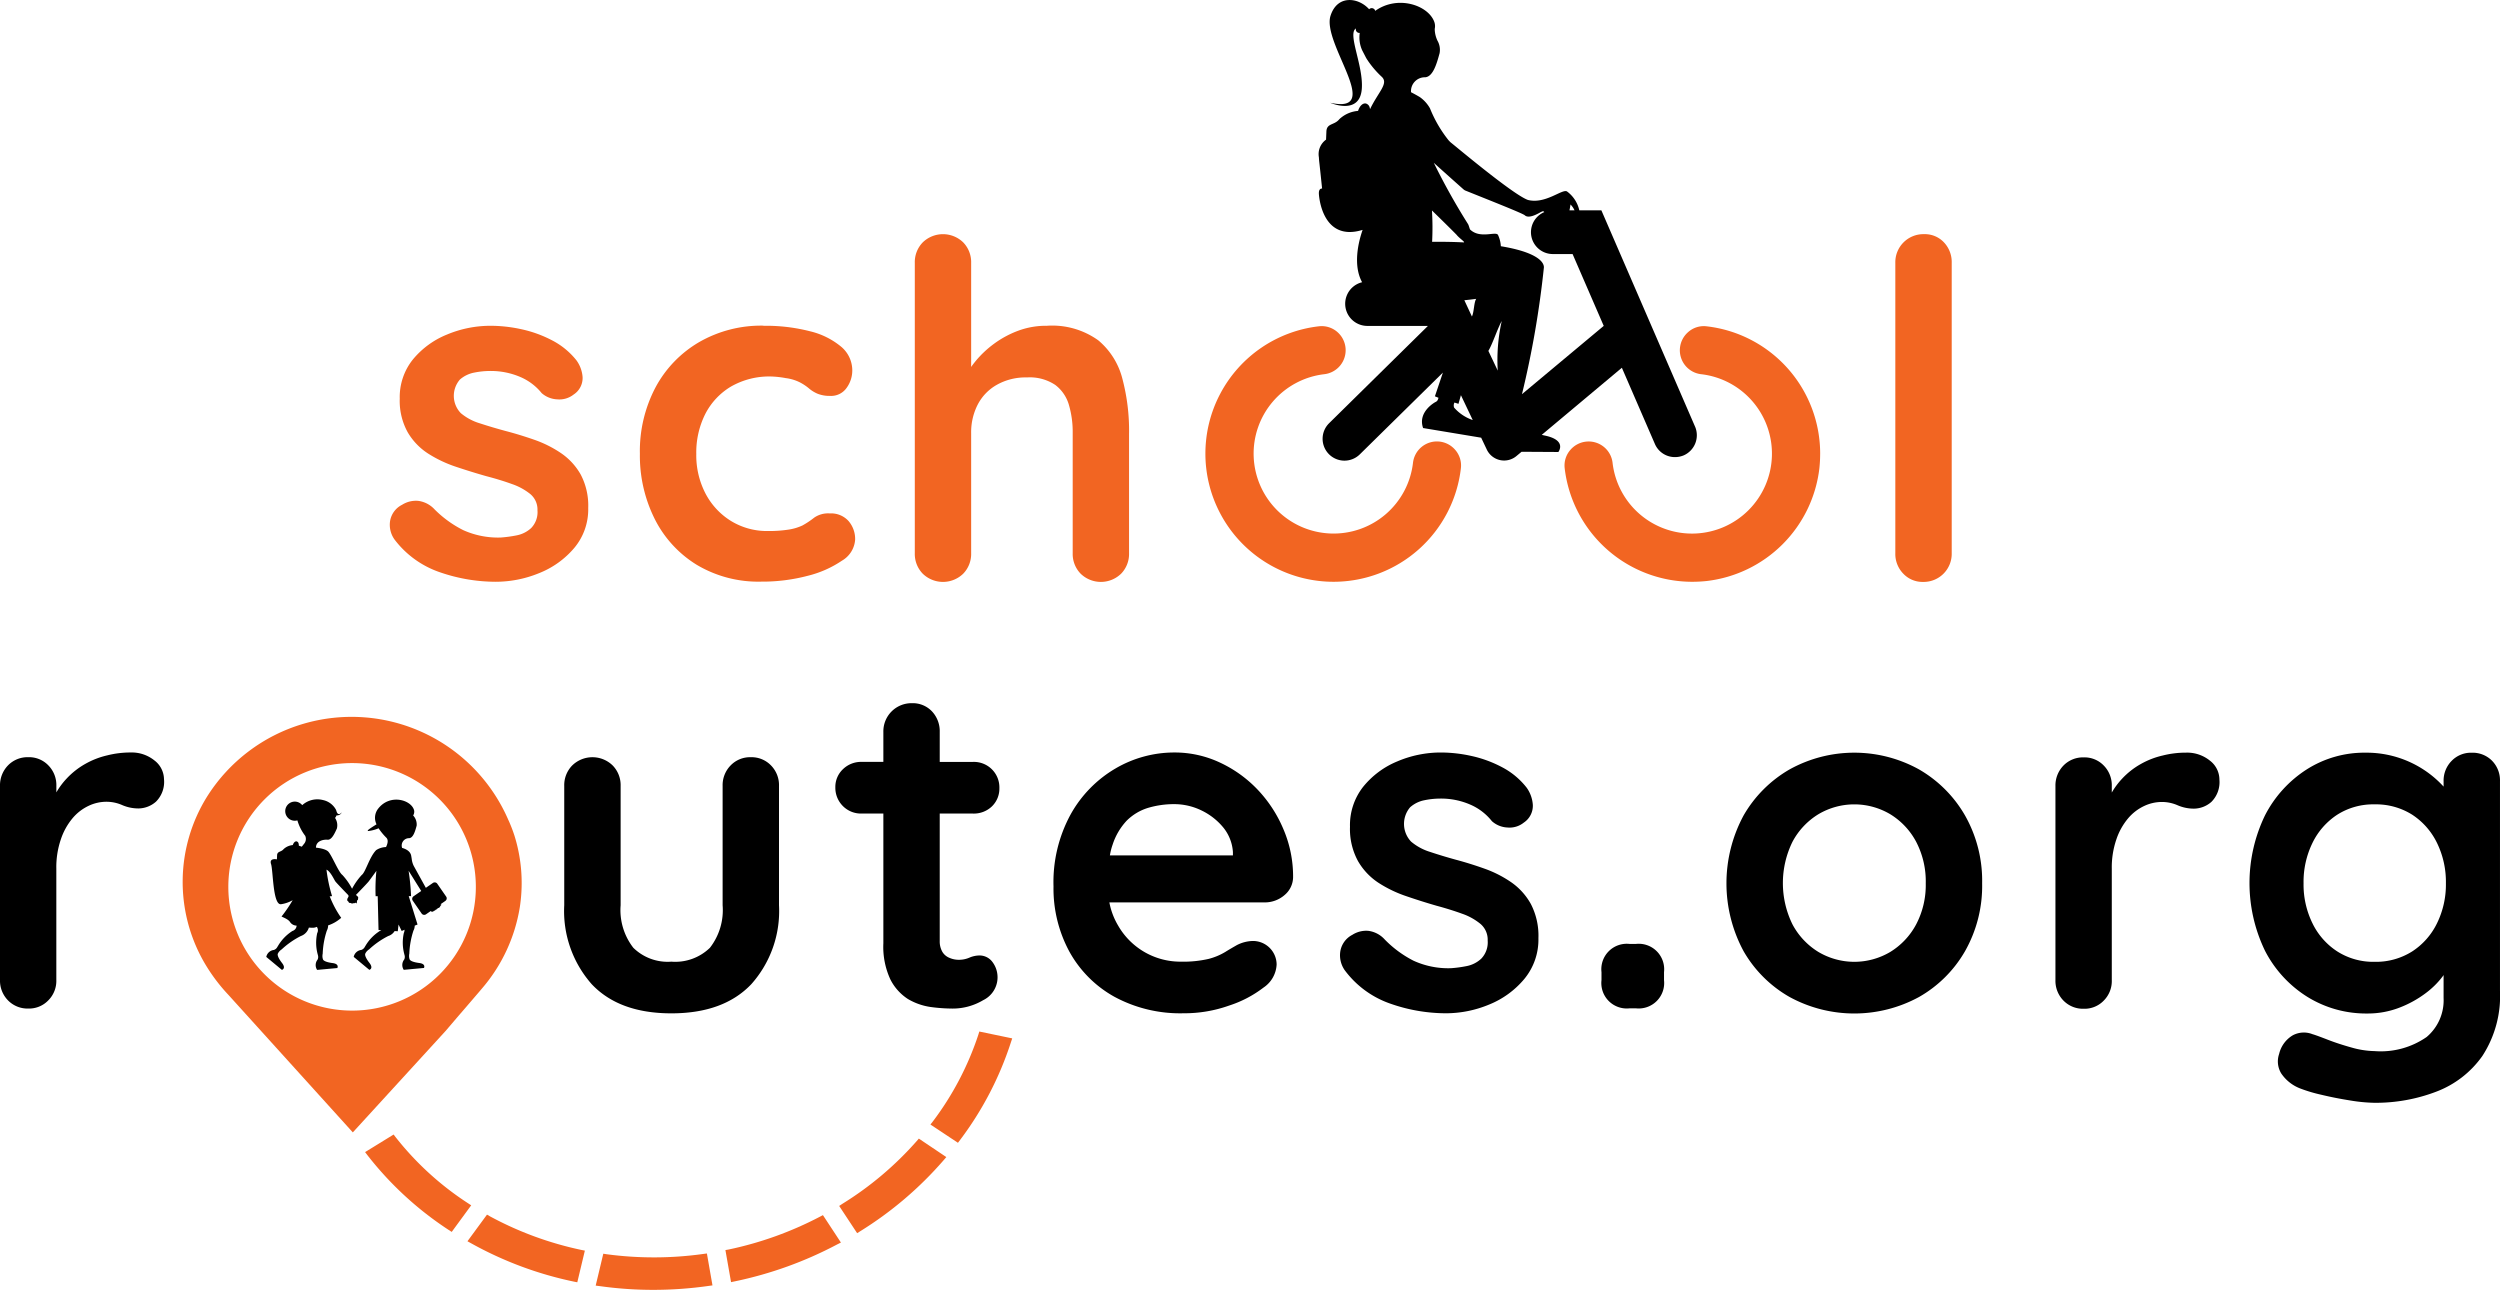 <svg xmlns="http://www.w3.org/2000/svg" width="238.776" height="123.195" viewBox="0 0 238.776 123.195">
  <g id="logo" transform="translate(-18 -17.999)">
    <g id="Group_1" data-name="Group 1" transform="translate(170.959 89.886)">
      <path id="Path_1" data-name="Path 1" d="M253.326,161.265a2.429,2.429,0,0,1-2.694-2.693v-.763a2.43,2.43,0,0,1,2.694-2.693h.584a2.432,2.432,0,0,1,2.694,2.693v.763a2.432,2.432,0,0,1-2.694,2.693Z" transform="translate(-250.632 -136.847)"/>
      <path id="Path_2" data-name="Path 2" d="M293.207,139.812a12.633,12.633,0,0,1-1.637,6.486,11.762,11.762,0,0,1-4.4,4.376,12.913,12.913,0,0,1-12.345,0,11.762,11.762,0,0,1-4.4-4.376,13.653,13.653,0,0,1,0-12.97,11.924,11.924,0,0,1,4.4-4.4,12.754,12.754,0,0,1,12.345,0,11.938,11.938,0,0,1,4.4,4.4,12.632,12.632,0,0,1,1.637,6.484m-5.386,0a8.174,8.174,0,0,0-.919-3.972,6.852,6.852,0,0,0-2.469-2.625,6.72,6.72,0,0,0-6.868,0,6.849,6.849,0,0,0-2.47,2.625,8.948,8.948,0,0,0,0,7.9,6.857,6.857,0,0,0,2.47,2.625,6.72,6.72,0,0,0,6.868,0,6.861,6.861,0,0,0,2.469-2.625,8.074,8.074,0,0,0,.919-3.929" transform="translate(-256.851 -127.333)"/>
      <path id="Path_3" data-name="Path 3" d="M367.922,128.1a2.612,2.612,0,0,0-1.932-.76,2.564,2.564,0,0,0-1.925.782,2.679,2.679,0,0,0-.765,1.954v.5a9.971,9.971,0,0,0-7.45-3.24,10.247,10.247,0,0,0-5.609,1.589,11.377,11.377,0,0,0-4,4.4,14.862,14.862,0,0,0,0,12.928,11.251,11.251,0,0,0,4.04,4.4,10.653,10.653,0,0,0,5.747,1.594,8.351,8.351,0,0,0,3.055-.56,10.275,10.275,0,0,0,2.491-1.371,8.061,8.061,0,0,0,1.657-1.639c.022-.035.045-.068.068-.1v2.188a4.583,4.583,0,0,1-1.617,3.725,7.68,7.68,0,0,1-4.981,1.348,8.474,8.474,0,0,1-2.177-.337c-.823-.229-1.576-.474-2.268-.742s-1.182-.452-1.479-.537a2.242,2.242,0,0,0-1.885.109,2.816,2.816,0,0,0-1.3,1.776,2.2,2.2,0,0,0,.2,1.863,3.845,3.845,0,0,0,1.868,1.457,14.27,14.27,0,0,0,1.971.583c.868.21,1.782.389,2.742.542a15.73,15.73,0,0,0,2.331.224,16.208,16.208,0,0,0,5.878-1.057A9.492,9.492,0,0,0,367,156.307a10.531,10.531,0,0,0,1.685-6.26V130.075a2.672,2.672,0,0,0-.766-1.976m-5.25,15.533a6.666,6.666,0,0,1-2.376,2.691,6.482,6.482,0,0,1-3.593.988,6.4,6.4,0,0,1-3.548-.988,6.658,6.658,0,0,1-2.376-2.691,8.382,8.382,0,0,1-.851-3.816,8.469,8.469,0,0,1,.851-3.862,6.712,6.712,0,0,1,2.376-2.7,6.392,6.392,0,0,1,3.548-.982,6.479,6.479,0,0,1,3.593.982,6.713,6.713,0,0,1,2.376,2.7,8.473,8.473,0,0,1,.851,3.862,8.382,8.382,0,0,1-.851,3.816" transform="translate(-282.87 -127.334)"/>
      <path id="Path_4" data-name="Path 4" d="M332.232,129.893a2.667,2.667,0,0,1-.761,2.136,2.555,2.555,0,0,1-1.661.649,3.885,3.885,0,0,1-1.548-.313,3.755,3.755,0,0,0-1.586-.324,3.968,3.968,0,0,0-1.637.387,4.523,4.523,0,0,0-1.536,1.187,6.17,6.17,0,0,0-1.112,2,8.249,8.249,0,0,0-.437,2.81v10.631a2.64,2.64,0,0,1-.761,1.949,2.552,2.552,0,0,1-1.924.786,2.6,2.6,0,0,1-1.936-.786,2.687,2.687,0,0,1-.761-1.949V130.516a2.724,2.724,0,0,1,.761-1.948,2.6,2.6,0,0,1,1.936-.786,2.549,2.549,0,0,1,1.924.786,2.675,2.675,0,0,1,.761,1.948v.625a7.127,7.127,0,0,1,.974-1.312,7.362,7.362,0,0,1,1.773-1.4,7.778,7.778,0,0,1,2.111-.825,9.061,9.061,0,0,1,2.236-.275,3.453,3.453,0,0,1,2.274.761,2.289,2.289,0,0,1,.911,1.8" transform="translate(-273.215 -127.331)"/>
    </g>
    <g id="Group_2" data-name="Group 2" transform="translate(43.426 94.345)">
      <path id="Path_5" data-name="Path 5" d="M73.773,143.818l-.467.323c.053,0,.095.019.092.043,0,.048-.067.038-.124.172a.235.235,0,0,1-.2.139c0,.056-.1.066-.1.066-.012.094-.136.1-.136.1-.028.1-.145.089-.145.089a.2.2,0,0,1-.275.065l-.032-.037-.456.315a.3.3,0,0,1-.416-.077l-.849-1.228a.3.3,0,0,1,.076-.416l.735-.507-1.207-1.932a21.81,21.81,0,0,1,.236,2.424h-.223l.841,2.711-.268.107a1.038,1.038,0,0,1-.124.479,7.964,7.964,0,0,0-.392,2.191.776.776,0,0,0-.021.149.952.952,0,0,0,.047.392.042.042,0,0,0,.008.016c.057.127.321.264.917.341.66.085.448.473.448.473l-1.931.179a.837.837,0,0,1,.043-.983.575.575,0,0,0,.044-.375c-.013-.065-.034-.124-.047-.185a4.222,4.222,0,0,1-.032-1.972.723.723,0,0,0,.063-.316l-.268.122-.3-.617-.075.642-.3-.02a1.1,1.1,0,0,1-.609.474,7.923,7.923,0,0,0-1.826,1.274.715.715,0,0,0-.121.091.927.927,0,0,0-.243.31.1.1,0,0,0-.007.016c-.05.13.039.415.408.89.407.527-.018.652-.018.652l-1.492-1.239a.838.838,0,0,1,.726-.665.583.583,0,0,0,.3-.233c.036-.055.064-.11.1-.164a4.224,4.224,0,0,1,1.372-1.416.726.726,0,0,0,.137-.07l-.264-.018-.079-3.23h-.2a17.9,17.9,0,0,1,.075-2.424c-.091.134-.256.361-.405.564l-.318.431c-.087.124-.851.918-1.232,1.308.11.092.211.185.216.222a1.132,1.132,0,0,1-.036.271.042.042,0,0,1-.064-.03.29.29,0,0,1,0,.076.933.933,0,0,0-.027.164c0,.038-.014.1-.039.1s-.053-.03-.079-.07a.216.216,0,0,1-.2.051.254.254,0,0,1-.279-.02c-.18.041-.224-.153-.224-.153h0a.142.142,0,0,1-.1-.148.766.766,0,0,1,.014-.082.341.341,0,0,1,.039-.095.12.12,0,0,0,.024-.037.639.639,0,0,0,.042-.091c.043-.087-.061-.185-.061-.185-.389-.4-1.118-1.157-1.2-1.278-.11-.158-.466-.956-.839-1.109a14.587,14.587,0,0,0,.523,2.494s.037.07-.216.041a9.476,9.476,0,0,0,1.1,2.064,3.58,3.58,0,0,1-1.251.725,1.058,1.058,0,0,1-.126.508,7.987,7.987,0,0,0-.391,2.191.84.84,0,0,0-.021.15.931.931,0,0,0,.047.392.043.043,0,0,0,.007.016c.057.126.322.265.918.341.661.085.448.474.448.474l-1.931.178a.838.838,0,0,1,.044-.983.574.574,0,0,0,.044-.374c-.013-.066-.033-.124-.048-.185a4.231,4.231,0,0,1-.032-1.972.571.571,0,0,0-.038-.6.927.927,0,0,1-.3.085,4,4,0,0,1-.459-.013,1.22,1.22,0,0,1-.769.808,7.923,7.923,0,0,0-1.826,1.274.688.688,0,0,0-.121.091.935.935,0,0,0-.243.31.094.094,0,0,0-.007.016c-.05.13.04.415.408.89.407.527-.018.652-.018.652l-1.492-1.239a.837.837,0,0,1,.726-.665.583.583,0,0,0,.3-.233c.036-.055.064-.11.1-.164a4.223,4.223,0,0,1,1.372-1.416.562.562,0,0,0,.4-.512.768.768,0,0,1-.625-.338c-.178-.285-.692-.458-.815-.532a12.986,12.986,0,0,0,1.063-1.56,3.117,3.117,0,0,1-1.121.387c-.778.078-.74-3.21-.943-3.832s.56-.452.56-.452l.016-.389c.016-.389.358-.3.592-.557a.793.793,0,0,1,.107-.1,1.479,1.479,0,0,1,.8-.32c.076-.235.225-.381.37-.352a.265.265,0,0,1,.186.212.738.738,0,0,1,.023.2l.072.023.208.072c.066-.08.132-.16.193-.245a.722.722,0,0,0,.135-.794,4.424,4.424,0,0,1-.747-1.475.9.9,0,0,1-.248.034.913.913,0,1,1,.71-1.487,2.155,2.155,0,0,1,2.017-.479v0h.006a1.846,1.846,0,0,1,1.191.9l.009.017c0,.012.01.022.014.036s0,.013.007.019a.307.307,0,0,1,.015.047c.009.028.018.057.026.082.17.469.471.085.491.059a.483.483,0,0,1-.5.293.741.741,0,0,1-.142.245,1.258,1.258,0,0,1,.175,1.015c-.213.466-.494,1.1-.892,1.067s-1.105.113-1.105.759c0,0,.919.075,1.195.4.362.424.963,1.943,1.328,2.207a6.124,6.124,0,0,1,.925,1.316,6.123,6.123,0,0,1,.926-1.316c.365-.264.728-1.714,1.377-2.373a1.838,1.838,0,0,1,.94-.293c.136-.273.251-.639.048-.875a5.653,5.653,0,0,1-.759-.918,3.462,3.462,0,0,1-1.022.266c-.061-.073.091-.181.826-.644A1.413,1.413,0,0,1,67.364,135c1.144-1.468,3.229-.824,3.44.2a.684.684,0,0,1-.1.452,1.26,1.26,0,0,1,.335.974c-.137.493-.315,1.161-.711,1.194a.7.7,0,0,0-.688.9.051.051,0,0,1,0,.026c.463.13.821.372.882.777.017.112.039.214.052.334a1.945,1.945,0,0,0,.19.618l1.152,2.088.676-.468a.3.3,0,0,1,.415.076l.85,1.228a.292.292,0,0,1-.076.41" transform="translate(-56.67 -134.112)"/>
    </g>
    <g id="Group_3" data-name="Group 3" transform="translate(35.455 86.467)">
      <path id="Path_6" data-name="Path 6" d="M76.547,134.672c-.095-.426-.211-.853-.343-1.268,0-.007-.006-.007-.006-.012-.133-.41-.294-.819-.465-1.218l-.089-.194a16.309,16.309,0,0,0-28.8-2.192,15.4,15.4,0,0,0-.3,15.707,16.792,16.792,0,0,0,2.364,3.19l11.881,13.133,8.853-9.679,1.423-1.667.017-.016.454-.526,1.335-1.556.21-.249A15.749,15.749,0,0,0,76.74,140.3a15.158,15.158,0,0,0-.193-5.626M60.739,150.186a11.82,11.82,0,1,1,11.8-11.816,11.813,11.813,0,0,1-11.8,11.816" transform="translate(-44.546 -122.131)" fill="#f26522"/>
      <path id="Path_7" data-name="Path 7" d="M134.405,197.127l-.353.177a36.855,36.855,0,0,1-9.784,3.53l-.357.074-.538-3.061.341-.062a33.669,33.669,0,0,0,8.689-3.128l.283-.148Z" transform="translate(-71.543 -146.919)" fill="#f26522"/>
      <path id="Path_8" data-name="Path 8" d="M115.683,203.126l-.357.049a37.586,37.586,0,0,1-5.294.378,36.838,36.838,0,0,1-5.123-.358l-.381-.048.727-3.046.316.049a34.027,34.027,0,0,0,9.243-.028l.336-.045Z" transform="translate(-65.089 -148.826)" fill="#f26522"/>
      <path id="Path_9" data-name="Path 9" d="M160.967,168.494l-.123.37a31.67,31.67,0,0,1-4.86,9.337l-.2.266-2.627-1.744.234-.3a28.646,28.646,0,0,0,4.342-8.283l.091-.3Z" transform="translate(-81.745 -137.786)" fill="#f26522"/>
      <path id="Path_10" data-name="Path 10" d="M150.132,185.161l-.259.3a34.726,34.726,0,0,1-7.974,6.788l-.287.18-1.715-2.6.3-.2a31.623,31.623,0,0,0,7.108-6l.2-.233Z" transform="translate(-77.202 -143.116)" fill="#f26522"/>
      <path id="Path_11" data-name="Path 11" d="M97.115,197.873l-.723,3.025-.336-.066a34.765,34.765,0,0,1-9.806-3.66l-.348-.193,1.867-2.545.266.156a32.344,32.344,0,0,0,8.73,3.214Z" transform="translate(-58.71 -146.894)" fill="#f26522"/>
      <path id="Path_12" data-name="Path 12" d="M81.167,189.561,79.307,192.1l-.279-.18a32.089,32.089,0,0,1-7.757-7.129l-.238-.313,2.725-1.679.193.254a28.611,28.611,0,0,0,6.908,6.306Z" transform="translate(-53.618 -142.908)" fill="#f26522"/>
    </g>
    <g id="Group_4" data-name="Group 4" transform="translate(18 85.161)">
      <path id="Path_13" data-name="Path 13" d="M33.665,129.867A2.665,2.665,0,0,1,32.9,132a2.56,2.56,0,0,1-1.662.65,3.9,3.9,0,0,1-1.549-.313,3.743,3.743,0,0,0-1.586-.325,3.965,3.965,0,0,0-1.637.387,4.519,4.519,0,0,0-1.537,1.187,6.167,6.167,0,0,0-1.112,2,8.245,8.245,0,0,0-.437,2.81v10.631a2.635,2.635,0,0,1-.761,1.948,2.55,2.55,0,0,1-1.924.787,2.6,2.6,0,0,1-1.936-.787A2.682,2.682,0,0,1,18,149.028V130.491a2.727,2.727,0,0,1,.762-1.95,2.6,2.6,0,0,1,1.936-.786,2.551,2.551,0,0,1,1.924.786,2.678,2.678,0,0,1,.761,1.95v.624a7.121,7.121,0,0,1,.974-1.311,7.389,7.389,0,0,1,1.774-1.4,7.8,7.8,0,0,1,2.111-.824,9.086,9.086,0,0,1,2.236-.275,3.451,3.451,0,0,1,2.273.761,2.287,2.287,0,0,1,.912,1.8" transform="translate(-18 -122.597)"/>
      <path id="Path_14" data-name="Path 14" d="M117.781,127.992a2.578,2.578,0,0,1,1.93.786,2.684,2.684,0,0,1,.763,1.952v11.4a10.494,10.494,0,0,1-2.648,7.542q-2.65,2.783-7.63,2.783t-7.608-2.783a10.544,10.544,0,0,1-2.626-7.542v-11.4a2.684,2.684,0,0,1,.763-1.952,2.764,2.764,0,0,1,3.86,0,2.686,2.686,0,0,1,.763,1.952v11.4a5.863,5.863,0,0,0,1.212,4.063,4.685,4.685,0,0,0,3.636,1.326,4.749,4.749,0,0,0,3.681-1.326,5.859,5.859,0,0,0,1.212-4.063v-11.4a2.684,2.684,0,0,1,.763-1.952,2.578,2.578,0,0,1,1.93-.786" transform="translate(-46.071 -122.832)"/>
      <path id="Path_15" data-name="Path 15" d="M154.32,144.827a2.428,2.428,0,0,1-.862,3.684,5.677,5.677,0,0,1-2.935.8,16.1,16.1,0,0,1-2.086-.151,5.913,5.913,0,0,1-2.161-.761,4.8,4.8,0,0,1-1.673-1.861,7.4,7.4,0,0,1-.675-3.46V130.685h-2.061a2.436,2.436,0,0,1-1.8-.712,2.467,2.467,0,0,1-.725-1.8,2.318,2.318,0,0,1,.725-1.723,2.481,2.481,0,0,1,1.8-.7h2.061V122.88a2.689,2.689,0,0,1,2.736-2.736,2.524,2.524,0,0,1,1.911.786,2.761,2.761,0,0,1,.737,1.95v2.872H152.5a2.435,2.435,0,0,1,2.51,2.51,2.359,2.359,0,0,1-.712,1.737,2.491,2.491,0,0,1-1.8.687h-3.186v12.167a1.99,1.99,0,0,0,.25,1.037,1.382,1.382,0,0,0,.675.575,2.216,2.216,0,0,0,.912.187,2.513,2.513,0,0,0,.986-.2,2.48,2.48,0,0,1,1.037-.212,1.534,1.534,0,0,1,1.149.587" transform="translate(-59.558 -120.144)"/>
      <path id="Path_16" data-name="Path 16" d="M193.068,140.947a2.254,2.254,0,0,0,.846-1.748,11.454,11.454,0,0,0-.925-4.569,12.487,12.487,0,0,0-2.485-3.8,11.88,11.88,0,0,0-3.609-2.577,10.149,10.149,0,0,0-4.331-.947,11.1,11.1,0,0,0-5.609,1.525,11.611,11.611,0,0,0-4.284,4.381,13.513,13.513,0,0,0-1.64,6.884,12.671,12.671,0,0,0,1.5,6.2,11,11,0,0,0,4.307,4.336,13.189,13.189,0,0,0,6.621,1.581,12.737,12.737,0,0,0,4.347-.737,10.886,10.886,0,0,0,3.284-1.719,2.807,2.807,0,0,0,1.251-2.2,2.261,2.261,0,0,0-2.284-2.249,3.508,3.508,0,0,0-1.525.4c-.325.188-.7.4-1.1.651a5.952,5.952,0,0,1-1.594.663,10.8,10.8,0,0,1-2.65.262,6.853,6.853,0,0,1-5.981-3.438,6.755,6.755,0,0,1-.84-2.222h14.812a2.875,2.875,0,0,0,1.89-.676M176.679,136.1a6.114,6.114,0,0,1,1.348-2.289,4.943,4.943,0,0,1,2.023-1.212,8.7,8.7,0,0,1,2.513-.36,5.95,5.95,0,0,1,2.622.612,6.145,6.145,0,0,1,2.074,1.633,4.143,4.143,0,0,1,.908,2.337v.315h-11.75a5.706,5.706,0,0,1,.263-1.036" transform="translate(-70.41 -122.597)"/>
      <path id="Path_17" data-name="Path 17" d="M213.064,148.044a2.494,2.494,0,0,1-.4-1.615,2.17,2.17,0,0,1,1.165-1.707,2.454,2.454,0,0,1,1.526-.381,2.548,2.548,0,0,1,1.571.83,10.5,10.5,0,0,0,2.739,2.019,7.976,7.976,0,0,0,3.589.719,11.468,11.468,0,0,0,1.482-.2,2.821,2.821,0,0,0,1.413-.717,2.252,2.252,0,0,0,.607-1.729,1.977,1.977,0,0,0-.674-1.572,5.683,5.683,0,0,0-1.771-.986q-1.1-.4-2.447-.764-1.391-.4-2.85-.9a11.873,11.873,0,0,1-2.671-1.278,6.145,6.145,0,0,1-1.975-2.087,6.392,6.392,0,0,1-.763-3.276,5.917,5.917,0,0,1,1.257-3.815,8.2,8.2,0,0,1,3.253-2.424,10.568,10.568,0,0,1,4.2-.853,13.567,13.567,0,0,1,2.917.337,11.407,11.407,0,0,1,2.918,1.078,7.2,7.2,0,0,1,2.334,1.952,3.187,3.187,0,0,1,.583,1.617A1.929,1.929,0,0,1,230.21,134a2.173,2.173,0,0,1-1.571.471,2.372,2.372,0,0,1-1.481-.606,5.306,5.306,0,0,0-2.042-1.571,7,7,0,0,0-2.94-.585,7.546,7.546,0,0,0-1.46.157,2.88,2.88,0,0,0-1.368.673,2.453,2.453,0,0,0,.089,3.276,5.128,5.128,0,0,0,1.817.987q1.144.383,2.447.742,1.346.357,2.738.853a10.917,10.917,0,0,1,2.56,1.3,6.161,6.161,0,0,1,1.884,2.087,6.586,6.586,0,0,1,.719,3.253,5.9,5.9,0,0,1-1.347,3.9,8.527,8.527,0,0,1-3.367,2.447,10.772,10.772,0,0,1-4.129.831,16.094,16.094,0,0,1-5.3-.92,9.149,9.149,0,0,1-4.4-3.253" transform="translate(-84.667 -122.598)"/>
    </g>
    <g id="Group_5" data-name="Group 5" transform="translate(143.961 17.999)">
      <path id="Path_18" data-name="Path 18" d="M245.507,58.748,236.56,38.091h-2.109a3.052,3.052,0,0,0-1.174-1.806c-.452-.279-2.061,1.244-3.747.808l-.016-.008c-1.478-.559-7.027-5.246-7.343-5.479a3.008,3.008,0,0,1-.221-.226,12.092,12.092,0,0,1-1.761-3.033,3.3,3.3,0,0,0-.956-1.066c-.23-.144-.681-.386-.854-.473a1.325,1.325,0,0,1,1.358-1.428c.763-.066,1.109-1.355,1.371-2.3a1.762,1.762,0,0,0-.206-1.2,2.749,2.749,0,0,1-.258-1.03v-.1a1.2,1.2,0,0,0-.058-.7c-.608-1.572-3.5-2.537-5.631-1.01a.3.3,0,0,0-.139-.205.342.342,0,0,0-.439.049c-.979-1.108-3.029-1.448-3.689.628-.837,2.644,5.166,9.452-.038,8.3.185.078,2.82,1.166,3.025-1.3.185-2.22-1.4-5.29-.554-5.8a.182.182,0,0,0-.016.082.331.331,0,0,0,.149.292.328.328,0,0,0,.226.057,3,3,0,0,0,.234,1.662l.352.681c.02.033.049.09.069.123a8.957,8.957,0,0,0,1.42,1.7c.729.644-.275,1.424-1.088,3.111a1.136,1.136,0,0,0-.028-.111.528.528,0,0,0-.37-.423c-.3-.061-.6.234-.748.706a2.934,2.934,0,0,0-1.621.644,1.442,1.442,0,0,0-.214.2c-.467.525-1.157.337-1.19,1.12l-.033.78a1.7,1.7,0,0,0-.686,1.675c.037.575,0,0,.308,3,0,0-.323-.062-.308.472,0,.152.267,4.674,4.178,3.472-.416,1.19-.931,3.394-.049,5a2.116,2.116,0,0,0,.439,4.171h5.849l-9.436,9.292a2.088,2.088,0,0,0,2.927,2.979l7.938-7.812-.764,2.267.343.139c-.068.251-.124.334-.315.421,0,0-1.7.915-1.155,2.47l5.546.922.534,1.125a1.83,1.83,0,0,0,2.844.619l.48-.4,3.514.021s.853-1.1-1.232-1.556c-.124-.025-.242-.053-.353-.082l7.651-6.407,3.156,7.281a2.078,2.078,0,0,0,1.921,1.252,2.149,2.149,0,0,0,.834-.168,2.1,2.1,0,0,0,1.081-2.743m-11.9-21.22a1.86,1.86,0,0,1,.386.562h-.484c.061-.27.094-.525.1-.562M220.393,41.1a26.578,26.578,0,0,0-.016-3c.841.821,1.74,1.7,2.352,2.323.193.254.67.6.69.657a.209.209,0,0,0,.037.074c-.931-.049-1.948-.07-3.062-.057m2.1,15.832a.609.609,0,0,1,.031-.482s.268.082.384.123l.235-.828,1.129,2.376a4.119,4.119,0,0,1-1.779-1.189m1.7-8.7-.723-1.554c.415-.041.792-.086,1.133-.132-.226.349-.2,1.275-.41,1.685m2.467,5.169-.895-1.883c.391-.644.9-2.2,1.275-2.85a17.056,17.056,0,0,0-.38,4.733m2.314,2.25a91.32,91.32,0,0,0,2.094-12.107c.013-.584-.821-1.481-4.113-2.024a2.9,2.9,0,0,0-.271-1.08c-.209-.377-1.69.395-2.646-.5l-.013-.009c-.049-.062-.135-.426-.2-.521a62.989,62.989,0,0,1-3.272-5.857c1.1.994,2.525,2.261,2.869,2.565l.107.07c2.138.862,5.495,2.183,5.713,2.376.43.4,1.424-.263,1.6-.337.131-.049.156-.09.262.034a2.086,2.086,0,0,0,.821,4.006h1.883l2.975,6.862Z" transform="translate(-209.572 -17.999)"/>
    </g>
    <g id="Group_6" data-name="Group 6" transform="translate(55.233 40.364)">
      <path id="Path_19" data-name="Path 19" d="M75.034,85.678a2.419,2.419,0,0,1-.4-1.585A2.121,2.121,0,0,1,75.8,82.418a2.476,2.476,0,0,1,1.526-.374,2.573,2.573,0,0,1,1.571.814,10.554,10.554,0,0,0,2.738,1.983,8.1,8.1,0,0,0,3.591.706,12.174,12.174,0,0,0,1.481-.2,2.847,2.847,0,0,0,1.414-.7,2.183,2.183,0,0,0,.606-1.7,1.922,1.922,0,0,0-.673-1.542,5.741,5.741,0,0,0-1.773-.969q-1.1-.4-2.446-.75-1.392-.395-2.85-.882a11.935,11.935,0,0,1-2.67-1.255A6.046,6.046,0,0,1,76.336,75.5a6.179,6.179,0,0,1-.763-3.216,5.734,5.734,0,0,1,1.257-3.744,8.189,8.189,0,0,1,3.254-2.379,10.747,10.747,0,0,1,4.2-.837,13.8,13.8,0,0,1,2.917.331,11.542,11.542,0,0,1,2.917,1.057,7.166,7.166,0,0,1,2.334,1.915,3.1,3.1,0,0,1,.584,1.587,1.88,1.88,0,0,1-.853,1.674,2.2,2.2,0,0,1-1.571.462,2.394,2.394,0,0,1-1.481-.593,5.29,5.29,0,0,0-2.042-1.543,7.129,7.129,0,0,0-2.94-.573,7.672,7.672,0,0,0-1.459.154,2.9,2.9,0,0,0-1.368.661,2.374,2.374,0,0,0,.089,3.217,5.12,5.12,0,0,0,1.818.969q1.144.375,2.446.728,1.346.351,2.738.836a10.927,10.927,0,0,1,2.558,1.278,6.1,6.1,0,0,1,1.886,2.048,6.375,6.375,0,0,1,.717,3.193,5.726,5.726,0,0,1-1.346,3.833,8.506,8.506,0,0,1-3.366,2.4,10.937,10.937,0,0,1-4.129.815,16.35,16.35,0,0,1-5.3-.9,9.123,9.123,0,0,1-4.4-3.192" transform="translate(-74.626 -56.573)" fill="#f26522"/>
      <path id="Path_20" data-name="Path 20" d="M122.752,65.325a16.848,16.848,0,0,1,4.466.528,7.3,7.3,0,0,1,2.962,1.476,2.951,2.951,0,0,1,1.055,2.269,2.828,2.828,0,0,1-.538,1.651,1.8,1.8,0,0,1-1.571.771,3.1,3.1,0,0,1-1.189-.2,3.145,3.145,0,0,1-.83-.507,4.763,4.763,0,0,0-.853-.573,4.146,4.146,0,0,0-1.369-.418,9.1,9.1,0,0,0-1.368-.154,7.344,7.344,0,0,0-3.883.969,6.509,6.509,0,0,0-2.446,2.622,8.192,8.192,0,0,0-.853,3.81,7.916,7.916,0,0,0,.876,3.767,6.754,6.754,0,0,0,2.423,2.62,6.581,6.581,0,0,0,3.569.97,12.07,12.07,0,0,0,1.93-.133,4.831,4.831,0,0,0,1.347-.4,8.179,8.179,0,0,0,1.122-.748,2.327,2.327,0,0,1,1.481-.4,2.244,2.244,0,0,1,1.795.727,2.631,2.631,0,0,1,.629,1.784,2.515,2.515,0,0,1-1.257,2,10.177,10.177,0,0,1-3.3,1.454,16.945,16.945,0,0,1-4.42.55,11.467,11.467,0,0,1-6.15-1.606,10.827,10.827,0,0,1-4.017-4.384,13.493,13.493,0,0,1-1.414-6.212,13.056,13.056,0,0,1,1.5-6.365,11.03,11.03,0,0,1,4.174-4.318,11.894,11.894,0,0,1,6.127-1.564" transform="translate(-87.066 -56.573)" fill="#f26522"/>
      <path id="Path_21" data-name="Path 21" d="M171.347,71V82.492a2.7,2.7,0,0,1-.76,1.953,2.772,2.772,0,0,1-3.862,0,2.7,2.7,0,0,1-.76-1.953V71a9.229,9.229,0,0,0-.36-2.673,3.664,3.664,0,0,0-1.3-1.908,4.369,4.369,0,0,0-2.7-.72,5.594,5.594,0,0,0-2.914.72,4.588,4.588,0,0,0-1.816,1.908A5.785,5.785,0,0,0,156.266,71V82.492a2.7,2.7,0,0,1-.76,1.953,2.772,2.772,0,0,1-3.862,0,2.7,2.7,0,0,1-.76-1.953V54.752a2.7,2.7,0,0,1,.76-1.953,2.773,2.773,0,0,1,3.862,0,2.7,2.7,0,0,1,.76,1.953V64.7c.132-.194.286-.389.452-.594a9.823,9.823,0,0,1,1.748-1.634,9.42,9.42,0,0,1,2.291-1.233,7.637,7.637,0,0,1,2.737-.474,7.534,7.534,0,0,1,4.918,1.393,7.042,7.042,0,0,1,2.308,3.7,19.417,19.417,0,0,1,.629,5.14" transform="translate(-100.744 -52.015)" fill="#f26522"/>
      <path id="Path_22" data-name="Path 22" d="M298.7,82.49a2.682,2.682,0,0,1-2.738,2.738,2.519,2.519,0,0,1-1.885-.786,2.691,2.691,0,0,1-.763-1.952V54.751a2.682,2.682,0,0,1,2.738-2.737,2.5,2.5,0,0,1,1.907.785,2.732,2.732,0,0,1,.741,1.951Z" transform="translate(-149.524 -52.014)" fill="#f26522"/>
      <path id="Path_23" data-name="Path 23" d="M217.5,78.926a12.249,12.249,0,0,1-12.188,10.865,12.05,12.05,0,0,1-1.372-.08,12.241,12.241,0,0,1,.016-24.324,2.274,2.274,0,0,1,1.763.567,2.305,2.305,0,0,1-1.286,4.013,7.636,7.636,0,1,0,8.487,8.481,2.3,2.3,0,0,1,4.014-1.28,2.273,2.273,0,0,1,.566,1.757" transform="translate(-115.2 -56.59)" fill="#f26522"/>
      <path id="Path_24" data-name="Path 24" d="M269.677,77.576a13.369,13.369,0,0,1-.074,1.372,12.275,12.275,0,0,1-10.769,10.769,13.29,13.29,0,0,1-1.372.074,12.271,12.271,0,0,1-12.188-10.865,2.266,2.266,0,0,1,.567-1.757,2.3,2.3,0,0,1,4.012,1.28,7.636,7.636,0,1,0,8.482-8.481,2.3,2.3,0,0,1-1.28-4.013,2.244,2.244,0,0,1,1.758-.567,12.242,12.242,0,0,1,10.865,12.189" transform="translate(-133.066 -56.589)" fill="#f26522"/>
    </g>
  </g>
</svg>
